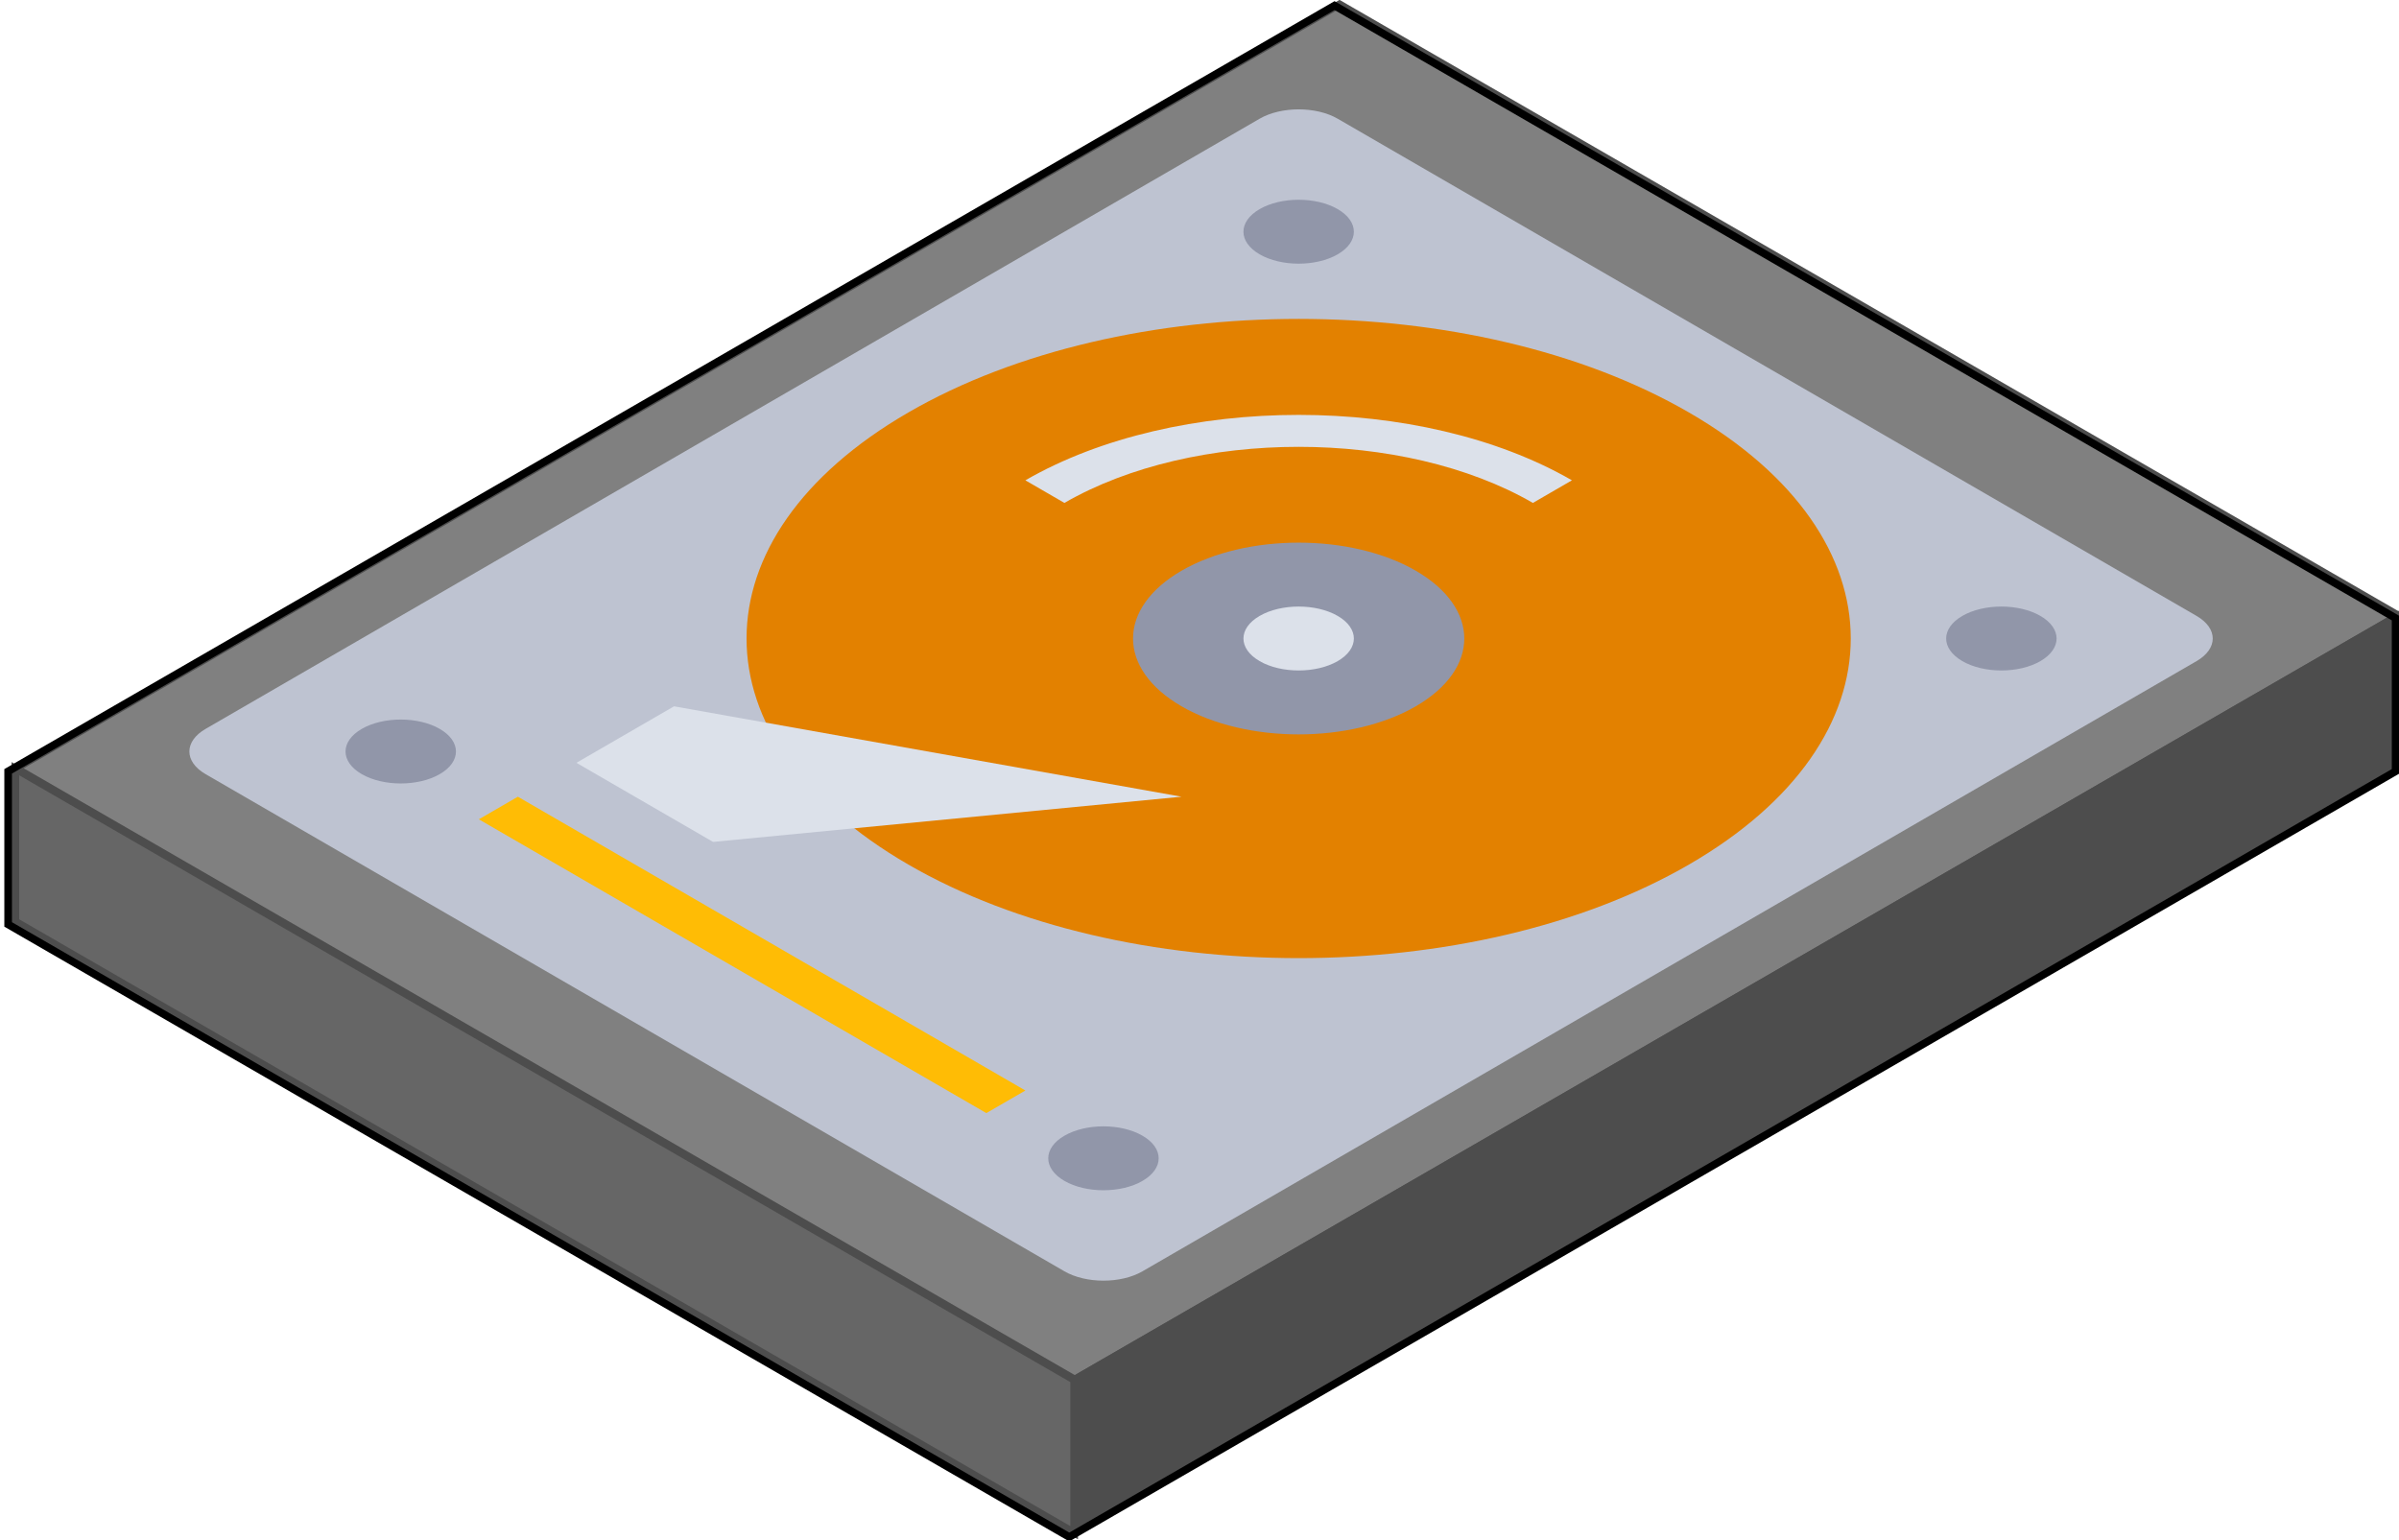 <?xml version="1.0" encoding="UTF-8" standalone="no"?>
<!-- Created with Inkscape (http://www.inkscape.org/) -->

<svg
   xmlns:dc="http://purl.org/dc/elements/1.1/"
   xmlns:cc="http://creativecommons.org/ns#"
   xmlns:rdf="http://www.w3.org/1999/02/22-rdf-syntax-ns#"
   xmlns:svg="http://www.w3.org/2000/svg"
   xmlns="http://www.w3.org/2000/svg"
   xmlns:sodipodi="http://sodipodi.sourceforge.net/DTD/sodipodi-0.dtd"
   xmlns:inkscape="http://www.inkscape.org/namespaces/inkscape"
   width="83.018mm"
   height="53.299mm"
   viewBox="0 0 83.018 53.299"
   version="1.1"
   id="svg9469"
   inkscape:version="0.92.4 (5da689c313, 2019-01-14)"
   sodipodi:docname="hard-disk.svg">
  <defs
     id="defs9463" />
  <sodipodi:namedview
     id="base"
     pagecolor="#ffffff"
     bordercolor="#666666"
     borderopacity="1.0"
     inkscape:pageopacity="0.0"
     inkscape:pageshadow="2"
     inkscape:zoom="1.4"
     inkscape:cx="-51.673802"
     inkscape:cy="-90.329231"
     inkscape:document-units="mm"
     inkscape:current-layer="layer1"
     showgrid="true"
     inkscape:window-width="2560"
     inkscape:window-height="1361"
     inkscape:window-x="-9"
     inkscape:window-y="-9"
     inkscape:window-maximized="1"
     fit-margin-top="0"
     fit-margin-left="0"
     fit-margin-right="0"
     fit-margin-bottom="0">
    <inkscape:grid
       type="axonomgrid"
       id="grid10014"
       empspacing="5"
       spacingy="2.646"
       originx="-11.192"
       originy="-218.052" />
  </sodipodi:namedview>
  <g
     inkscape:label="Calque 1"
     inkscape:groupmode="layer"
     id="layer1"
     transform="translate(-11.192,-25.649)">
    <g
       style="display:inline"
       id="g51114"
       transform="matrix(1.111,0,0,1.111,606.945,280.875)">
      <path
         style="fill:#808080;stroke:#4d4d4d;stroke-width:1px;stroke-linecap:butt;stroke-linejoin:miter;stroke-opacity:1"
         d="m -1670.429,320.945 173.205,-100 138.564,80 -173.205,100 z"
         id="path51082"
         inkscape:connector-curvature="0"
         transform="matrix(0.238,0,0,0.238,-138.169,-282.178)"
         sodipodi:nodetypes="ccccc" />
      <path
         style="fill:#4d4d4d;stroke:#4d4d4d;stroke-width:1px;stroke-linecap:butt;stroke-linejoin:miter;stroke-opacity:1"
         d="m -1531.865,420.945 v -20 l 173.205,-100 v 20 z"
         id="path51084"
         inkscape:connector-curvature="0"
         transform="matrix(0.238,0,0,0.238,-138.169,-282.178)"
         sodipodi:nodetypes="ccccc" />
      <path
         style="fill:#666666;stroke:#4d4d4d;stroke-width:1px;stroke-linecap:butt;stroke-linejoin:miter;stroke-opacity:1"
         d="m -1497.224,240.945 v -20 l 138.564,80 v 20 z"
         id="path51086"
         inkscape:connector-curvature="0"
         transform="matrix(0.238,0,0,0.238,-179.413,-258.366)"
         sodipodi:nodetypes="ccccc" />
      <g
         transform="matrix(0.076,0.044,-0.076,0.044,-495.781,-226.732)"
         id="g51112">
        <path
           style="fill:#bec3d1"
           inkscape:connector-curvature="0"
           d="m 16,0 h 352 c 8.836,0 16,7.164 16,16 v 432 c 0,8.836 -7.164,16 -16,16 H 16 C 7.164,464 0,456.836 0,448 V 16 C 0,7.164 7.164,0 16,0 Z m 0,0"
           id="path51088" />
        <path
           style="fill:#e38100"
           inkscape:connector-curvature="0"
           d="m 192,32 c 88.367,0 160,71.633 160,160 0,88.367 -71.633,160 -160,160 C 103.633,352 32,280.367 32,192 32,103.633 103.633,32 192,32 Z m 0,0"
           id="path51090" />
        <g
           style="fill:#9196a9"
           id="g51100">
          <path
             inkscape:connector-curvature="0"
             d="m 48,32 c 8.836,0 16,7.164 16,16 0,8.836 -7.164,16 -16,16 -8.836,0 -16,-7.164 -16,-16 0,-8.836 7.164,-16 16,-16 z m 0,0"
             id="path51092" />
          <path
             inkscape:connector-curvature="0"
             d="m 336,400 c 8.836,0 16,7.164 16,16 0,8.836 -7.164,16 -16,16 -8.836,0 -16,-7.164 -16,-16 0,-8.836 7.164,-16 16,-16 z m 0,0"
             id="path51094" />
          <path
             inkscape:connector-curvature="0"
             d="m 48,400 c 8.836,0 16,7.164 16,16 0,8.836 -7.164,16 -16,16 -8.836,0 -16,-7.164 -16,-16 0,-8.836 7.164,-16 16,-16 z m 0,0"
             id="path51096" />
          <path
             inkscape:connector-curvature="0"
             d="m 336,32 c 8.836,0 16,7.164 16,16 0,8.836 -7.164,16 -16,16 -8.836,0 -16,-7.164 -16,-16 0,-8.836 7.164,-16 16,-16 z m 0,0"
             id="path51098" />
        </g>
        <path
           style="fill:#dce1ea"
           inkscape:connector-curvature="0"
           d="m 88,344 v 40 h 56 l 80,-112 z m 0,0"
           id="path51102" />
        <path
           style="fill:#ffbc05"
           inkscape:connector-curvature="0"
           d="m 88,408 h 208 v 16 H 88 Z m 0,0"
           id="path51104" />
        <path
           style="fill:#9196a9"
           inkscape:connector-curvature="0"
           d="m 240,192 c 0,26.508 -21.492,48 -48,48 -26.508,0 -48,-21.492 -48,-48 0,-26.508 21.492,-48 48,-48 26.508,0 48,21.492 48,48 z m 0,0"
           id="path51106" />
        <path
           style="fill:#dce1ea"
           inkscape:connector-curvature="0"
           d="m 208,192 c 0,8.836 -7.164,16 -16,16 -8.836,0 -16,-7.164 -16,-16 0,-8.836 7.164,-16 16,-16 8.836,0 16,7.164 16,16 z m 0,0"
           id="path51108" />
        <path
           style="fill:#dce1ea"
           inkscape:connector-curvature="0"
           d="M 96,192 H 80 C 80.066,130.172 130.172,80.066 192,80 v 16 c -52.996,0.059 -95.941,43.004 -96,96 z m 0,0"
           id="path51110" />
      </g>
    </g>
    <path
       style="fill:none;stroke:#000000;stroke-width:1.002;stroke-linecap:butt;stroke-linejoin:miter;stroke-miterlimit:4;stroke-dasharray:none;stroke-opacity:1"
       d="M 216.506,97.52 43.301,197.52 v 20 l 138.564,80 173.205,-100 v -20 z"
       id="path4177"
       inkscape:connector-curvature="0"
       transform="scale(0.265)" />
  </g>
</svg>
